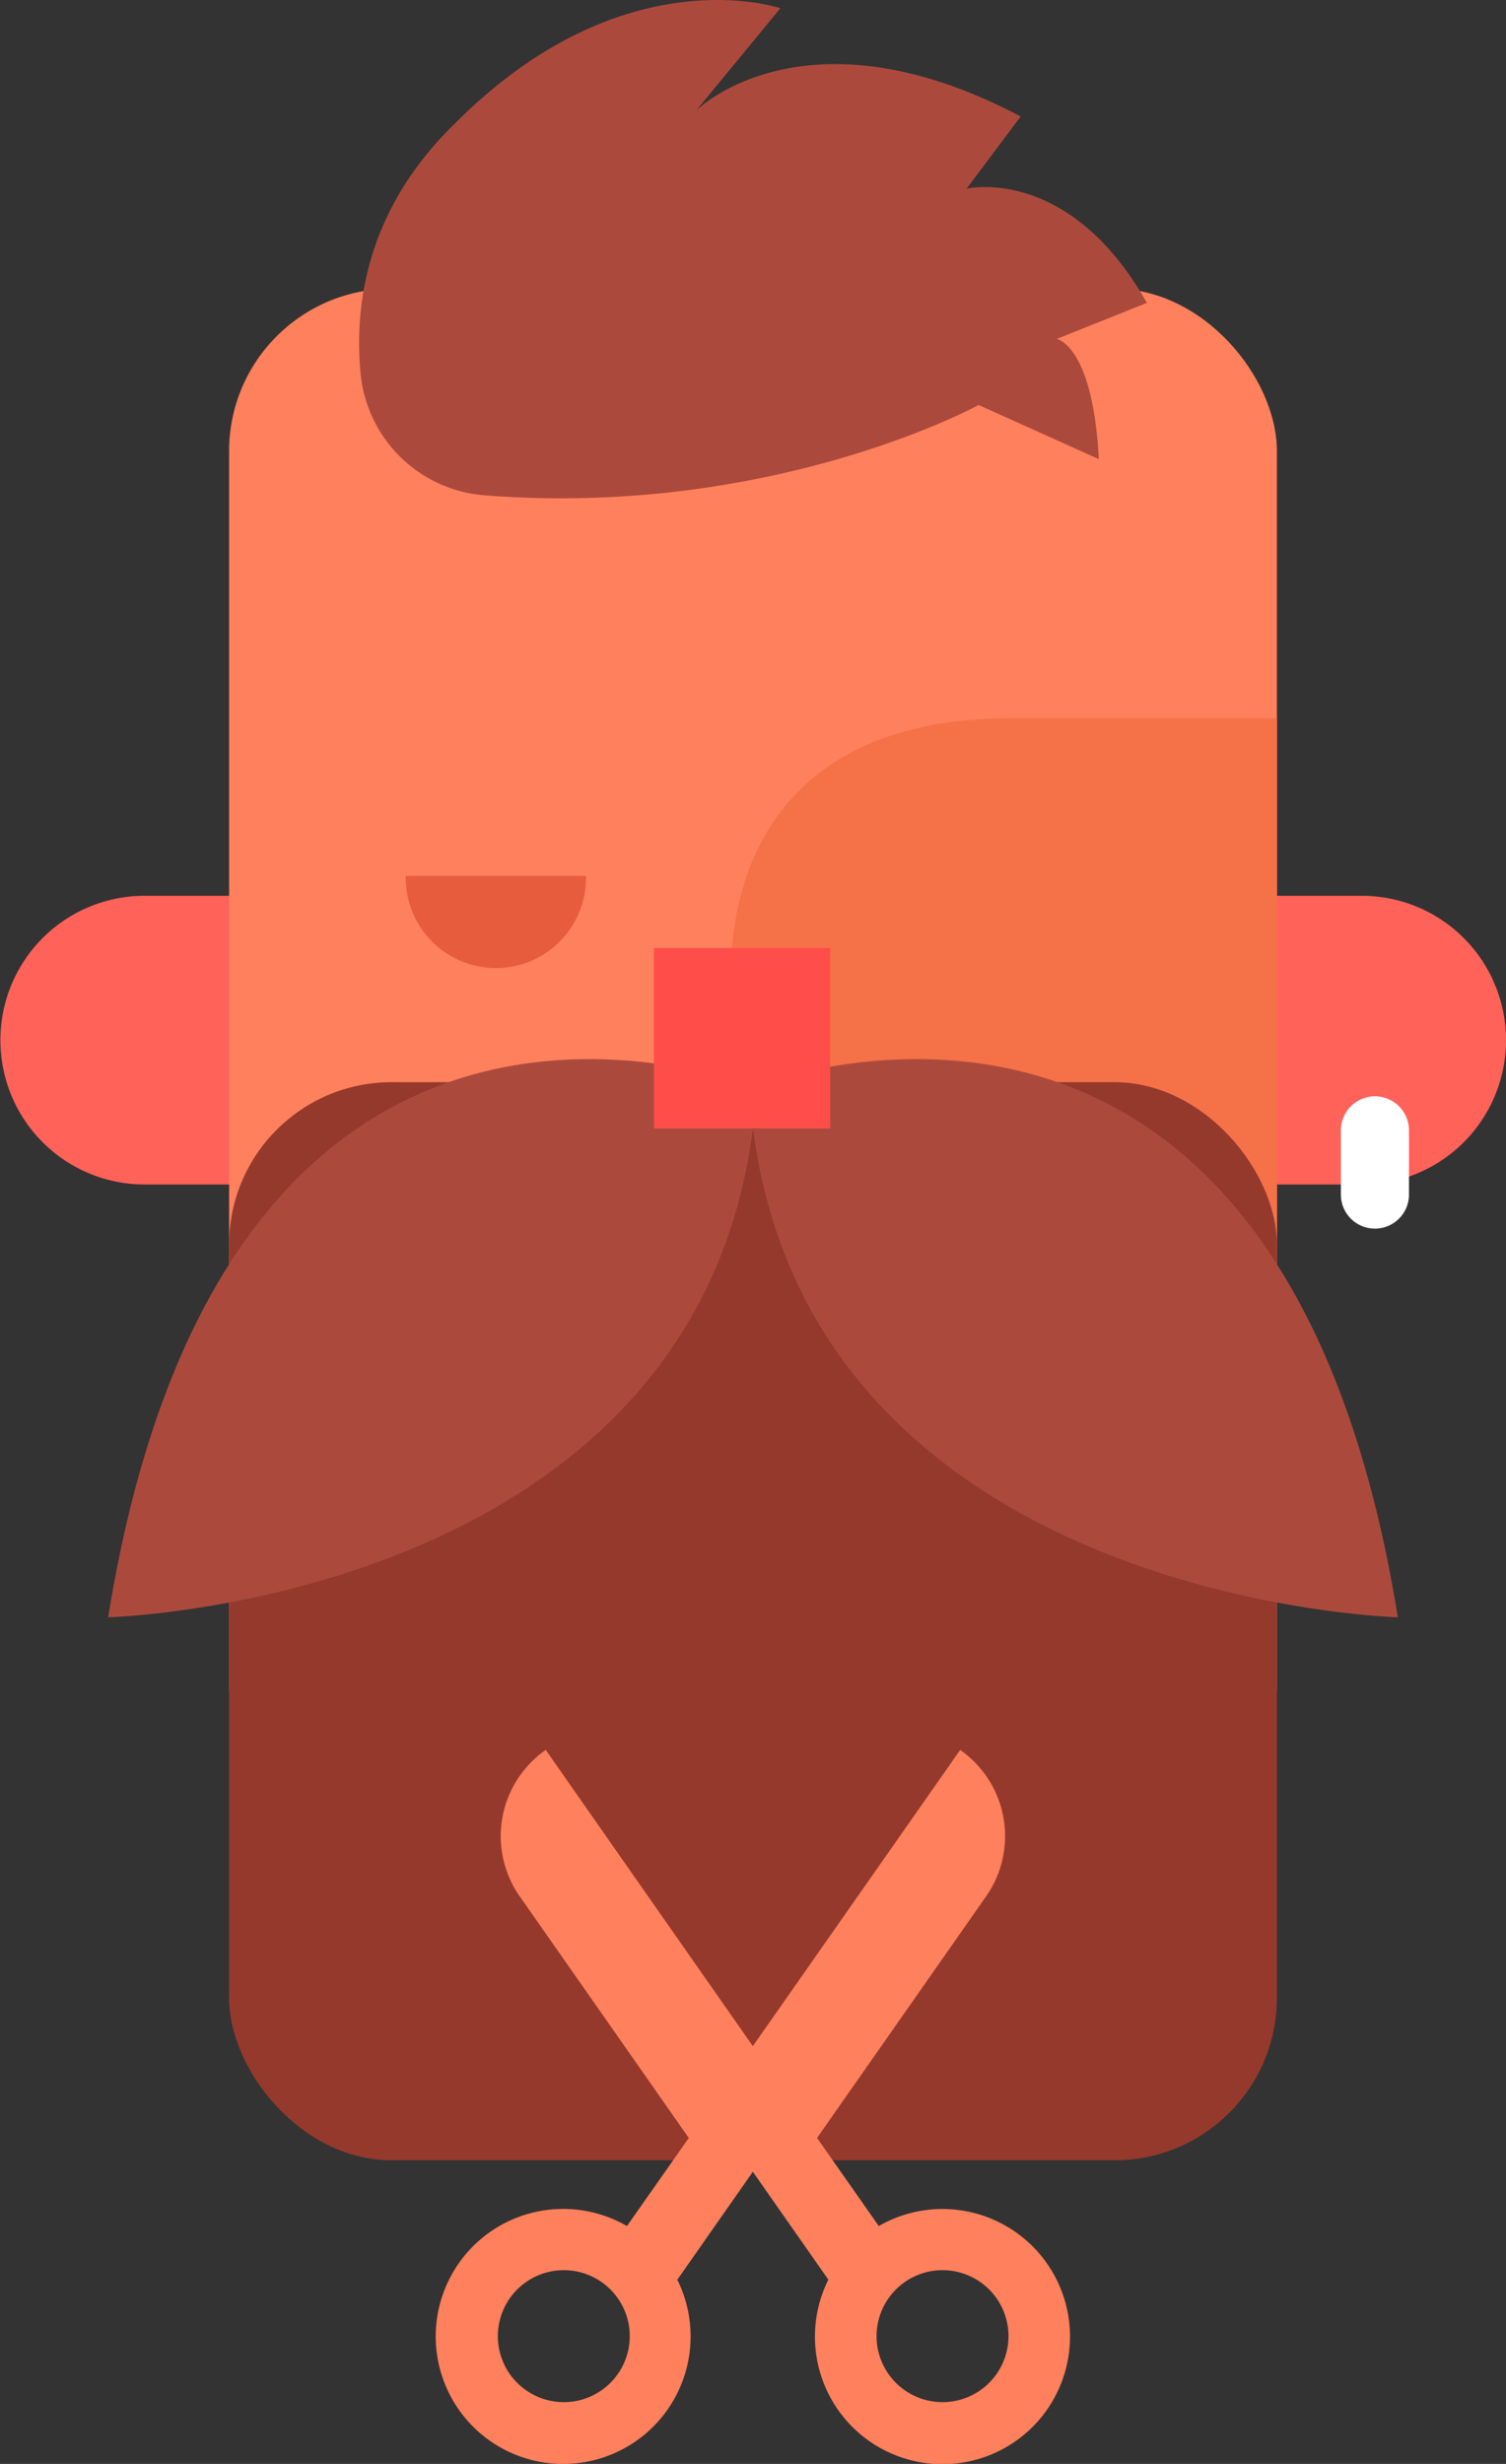<svg id="Layer_3" data-name="Layer 3" xmlns="http://www.w3.org/2000/svg" viewBox="0 0 182.68 298.71"><rect x="0" y="0" width="182.68" height="298.71" fill="#333333" stroke="none"/><defs><style>.cls-1{fill:#ff6259;}.cls-2{fill:#ff805c;}.cls-3{fill:#f57148;}.cls-4{fill:#95392d;}.cls-5{fill:#ab4a3c;}.cls-6{fill:#fff;}.cls-7{fill:#ff4e4a;}.cls-8{fill:#e65c3c;}</style></defs><path class="cls-1" d="M489.14,439.9H470.68v-35h18.46a17.49,17.49,0,0,1,17.49,17.49h0A17.49,17.49,0,0,1,489.14,439.9Z" transform="translate(-323.95 -296.3)"/><path class="cls-1" d="M341.44,439.9H359.9v-35H341.44A17.49,17.49,0,0,0,324,422.41h0A17.49,17.49,0,0,0,341.44,439.9Z" transform="translate(-323.95 -296.3)"/><rect class="cls-2" x="27.79" y="35" width="127.1" height="188.77" rx="19.69"/><path class="cls-3" d="M460.86,500.31l13-10.26a52.09,52.09,0,0,0,5-22.21V383.38H446.66c-38.25,0-33.88,33.88-33.88,33.88v62.29Z" transform="translate(-323.95 -296.3)"/><rect class="cls-4" x="27.79" y="131.2" width="127.1" height="130.7" rx="19.69"/><path class="cls-5" d="M382.63,356.34a16.38,16.38,0,0,1-14.95-14.86c-.79-8.61.93-20.06,11.58-30.33,20.4-20.4,39.35-13.85,39.35-13.85l-10.2,12.39s13.12-13.11,39.35.73l-6.56,8.75s12.39-2.92,21.87,13.85l-10.93,4.37s4.37.73,5.1,14.57l-14.58-6.56S417.62,359.12,382.63,356.34Z" transform="translate(-323.95 -296.3)"/><path class="cls-6" d="M490.73,445.25h0a4.13,4.13,0,0,1-4.13-4.13v-7.78a4.13,4.13,0,0,1,4.13-4.13h0a4.13,4.13,0,0,1,4.13,4.13v7.78A4.13,4.13,0,0,1,490.73,445.25Z" transform="translate(-323.95 -296.3)"/><path class="cls-5" d="M493.51,492.37c-13.83-85.79-72.33-66.49-78.22-64.31-5.88-2.18-64.38-21.48-78.22,64.31,0,0,70.85-1.86,78.22-59.29C422.67,490.51,493.51,492.37,493.51,492.37Z" transform="translate(-323.95 -296.3)"/><rect class="cls-7" x="79.32" y="114.94" width="21.38" height="21.86"/><path class="cls-8" d="M373.17,402.49c0,.08,0,.16,0,.24a10.93,10.93,0,1,0,21.86,0c0-.08,0-.16,0-.24Z" transform="translate(-323.95 -296.3)"/><path class="cls-2" d="M390.15,508.45a12.73,12.73,0,0,0-3.22,17.66l20.57,29.38L400,566.17a15.46,15.46,0,1,0,6.11,6.51l9.16-13.09,9.16,13.08a15.47,15.47,0,1,0,6.12-6.5l-7.49-10.68,20.57-29.38a12.74,12.74,0,0,0-3.21-17.66l-25.15,35.91Zm10.19,71.07a8,8,0,1,1-8-8A8,8,0,0,1,400.34,579.52Zm45.94,0a8,8,0,1,1-8-8A8,8,0,0,1,446.28,579.52Z" transform="translate(-323.95 -296.3)"/></svg>